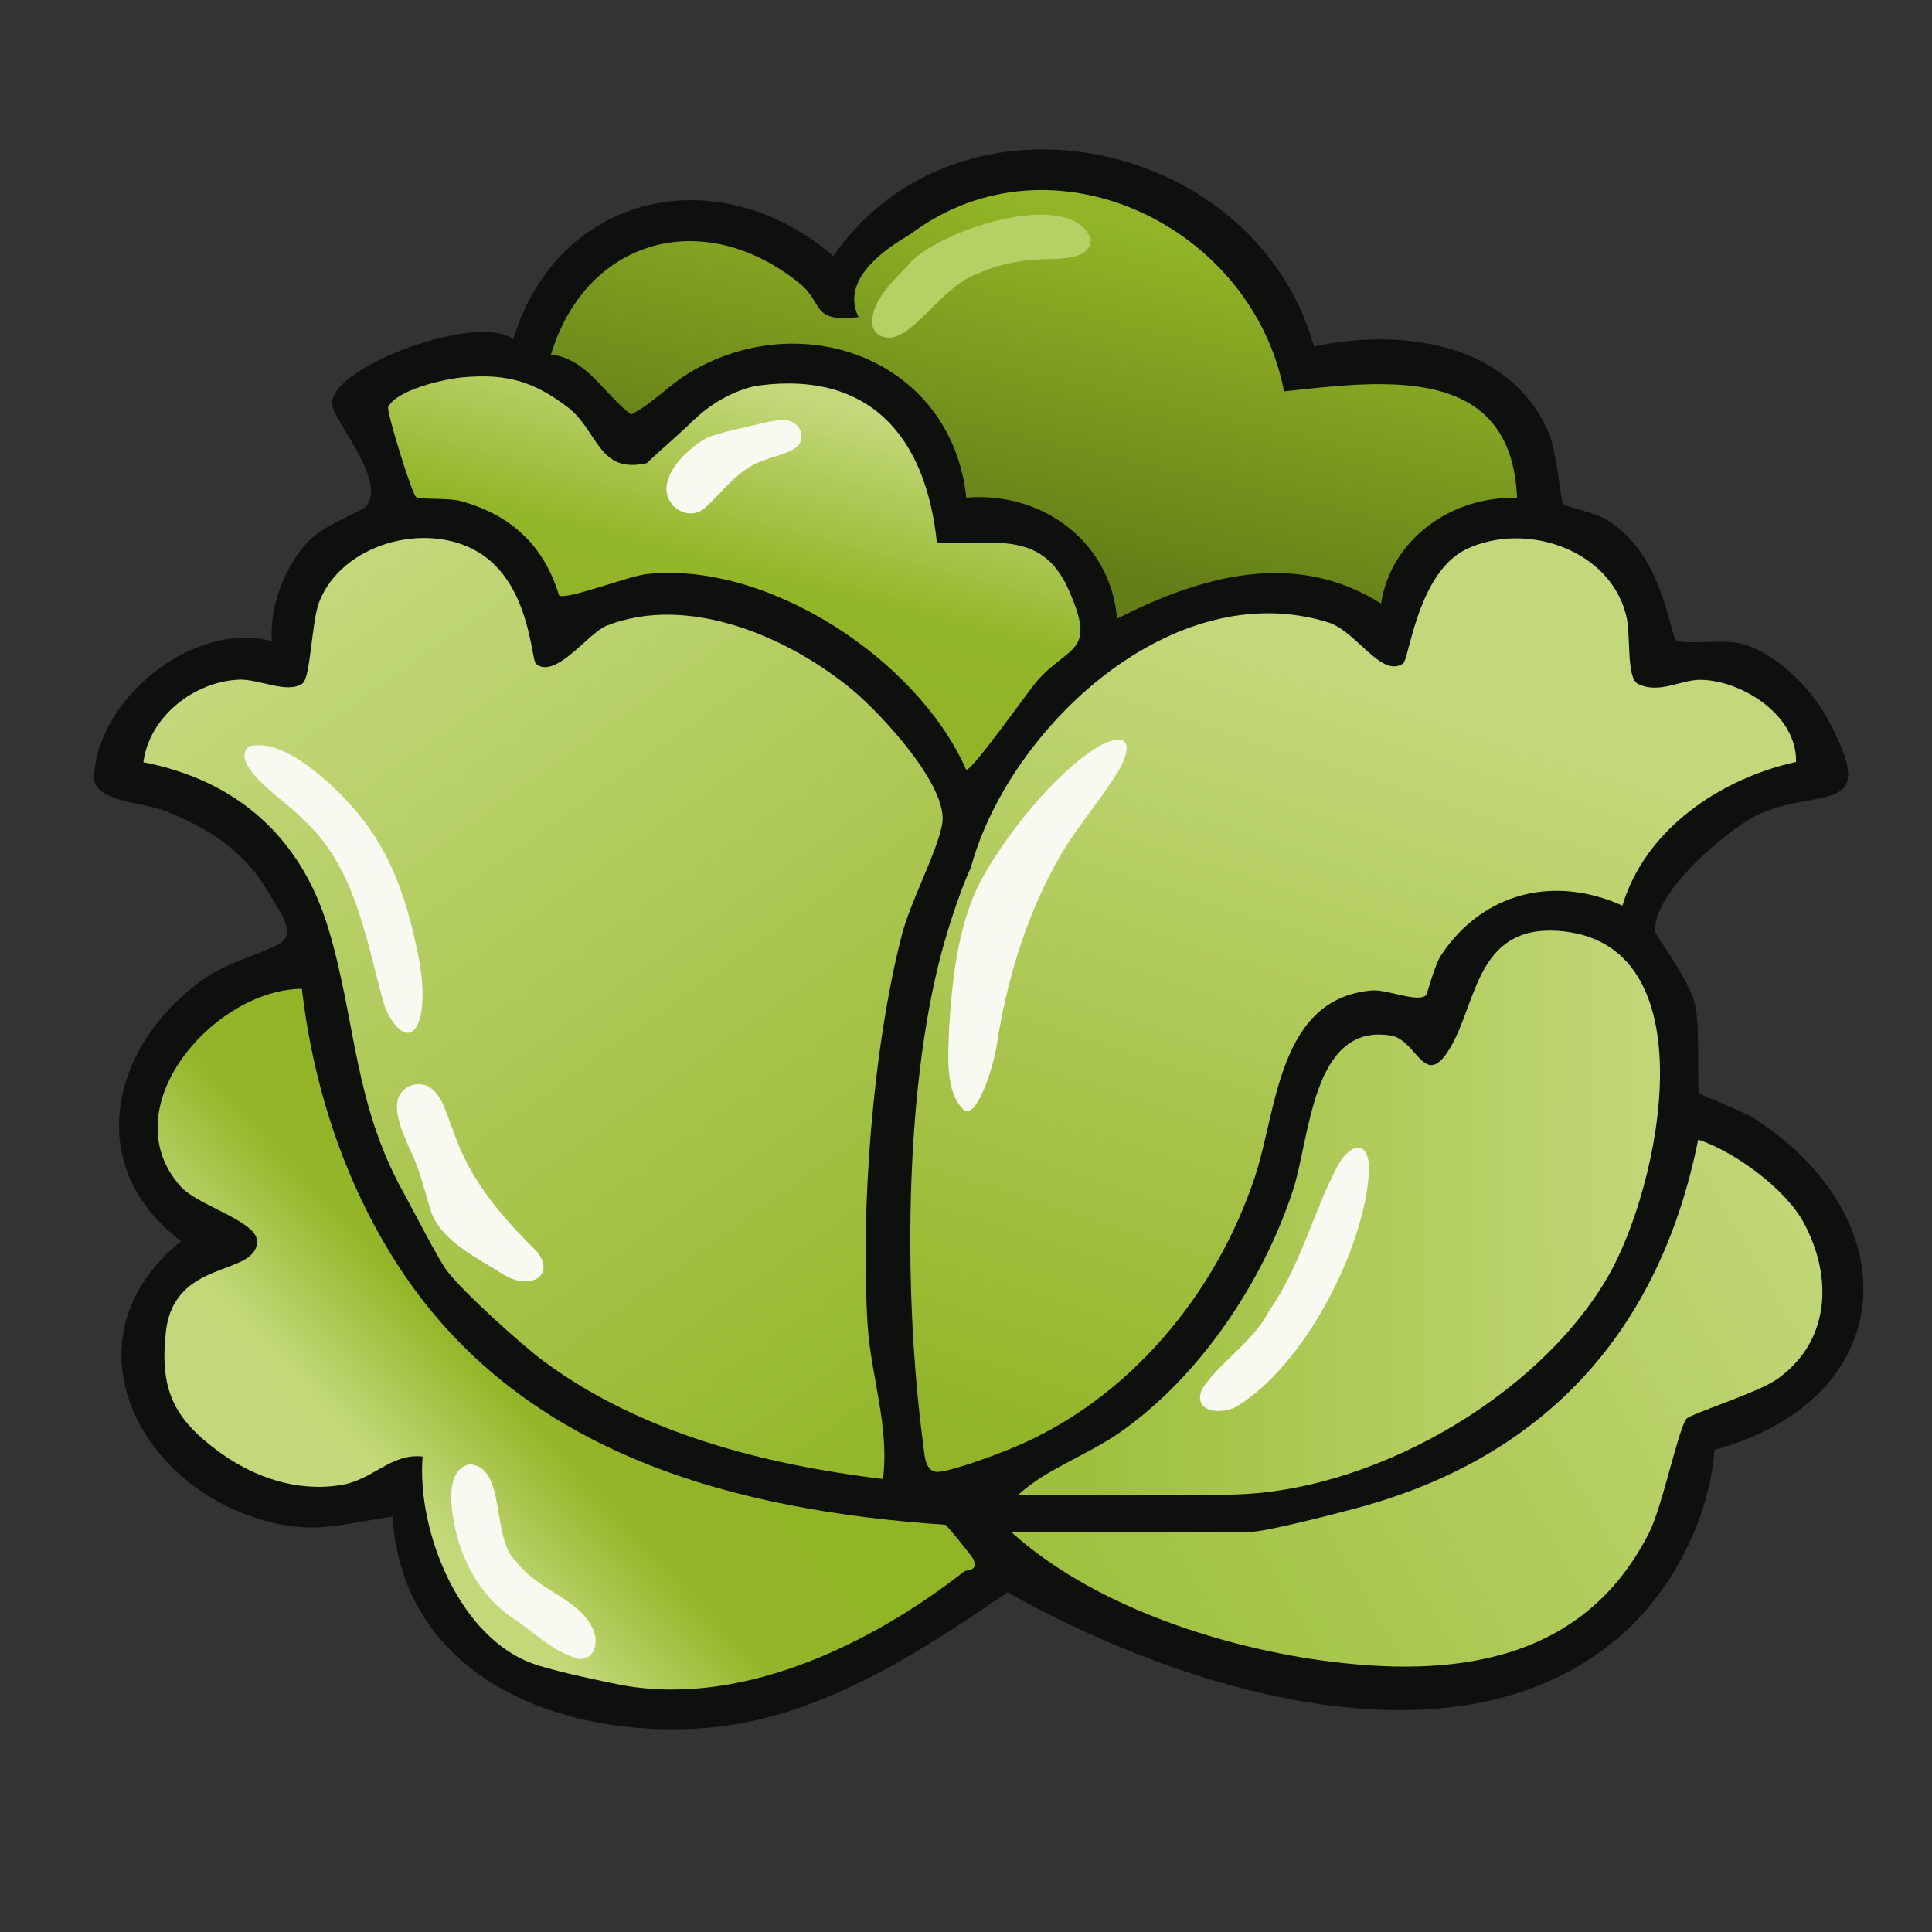 <?xml version="1.0" encoding="UTF-8"?>
<svg id="uuid-586bd79d-72c8-428a-9e0d-09acfd906d36" data-name="fill_lettuce" xmlns="http://www.w3.org/2000/svg" xmlns:xlink="http://www.w3.org/1999/xlink" viewBox="0 0 128 128">
  <rect x="0" y="0" width="128" height="128" fill="#333333" stroke="none"/>
  <defs>
    <linearGradient id="uuid-ae4ea438-f5d8-4258-8f3b-b9297dfba928" x1="787.97" y1="-368.9" x2="865.15" y2="-260.58" gradientTransform="translate(-370 222) scale(.5)" gradientUnits="userSpaceOnUse">
      <stop offset="0" stop-color="#c3d87b"/>
      <stop offset="1" stop-color="#95b72c"/>
    </linearGradient>
    <linearGradient id="uuid-d4b4dc07-ba28-4b3c-9a8a-8a34cbd2e532" x1="935.24" y1="-373.69" x2="893.5" y2="-244.25" gradientTransform="translate(-370 222) scale(.5)" gradientUnits="userSpaceOnUse">
      <stop offset="0" stop-color="#c3d87b"/>
      <stop offset=".18" stop-color="#c3d87a"/>
      <stop offset="1" stop-color="#92b426"/>
    </linearGradient>
    <linearGradient id="uuid-44d3c86e-ff1c-4061-a25a-f2f4392983de" x1="826.86" y1="-279.88" x2="784.35" y2="-240.42" gradientTransform="translate(-370 222) scale(.5)" gradientUnits="userSpaceOnUse">
      <stop offset="0" stop-color="#92b526"/>
      <stop offset=".48" stop-color="#93b527"/>
      <stop offset=".81" stop-color="#c2d879"/>
      <stop offset="1" stop-color="#c3d87b"/>
    </linearGradient>
    <linearGradient id="uuid-70cc1a1b-635b-4db5-b63a-e9026cda8971" x1="883.35" y1="-414.98" x2="873.22" y2="-371.14" gradientTransform="translate(-370 222) scale(.5)" gradientUnits="userSpaceOnUse">
      <stop offset="0" stop-color="#92b426"/>
      <stop offset="1" stop-color="#647e17"/>
    </linearGradient>
    <linearGradient id="uuid-889a81f1-0623-4111-adcc-f25a28a800d5" x1="956.89" y1="-283.54" x2="883.89" y2="-283.14" gradientTransform="translate(-370 222) scale(.5)" gradientUnits="userSpaceOnUse">
      <stop offset="0" stop-color="#c1d676"/>
      <stop offset="1" stop-color="#9ec03d"/>
    </linearGradient>
    <linearGradient id="uuid-874a98eb-7177-44cf-b094-4fa1bf09fc6d" x1="841.68" y1="-392.11" x2="832.74" y2="-357.24" gradientTransform="translate(-370 222) scale(.5)" gradientUnits="userSpaceOnUse">
      <stop offset="0" stop-color="#c3d87a"/>
      <stop offset=".67" stop-color="#93b528"/>
      <stop offset="1" stop-color="#92b426"/>
    </linearGradient>
    <linearGradient id="uuid-1b854a0c-27f9-4441-9fe8-fae97c0bc680" x1="121.21" y1="83.95" x2="72.95" y2="111.81" gradientTransform="matrix(1,0,0,1,0,0)" xlink:href="#uuid-889a81f1-0623-4111-adcc-f25a28a800d5"/>
  </defs>
  <path d="M87.04,22.96c5.74-1.24,12.94-.3,15.56,5.69.53,1.22.81,4.6.97,4.78.1.11,2.01.51,2.79.96,3.87,2.22,4.25,7.72,4.71,8.04.39.28,2.99-.05,4.08.17,2.35.48,4.85,2.99,5.95,5.05,3.47,6.48-.42,4.49-4.44,6.24-2.17.95-7.28,5.37-6.99,7.86.03.27,2.17,3.02,2.61,4.71.39,1.48.12,5.72.3,5.96.11.16,2.87,1.18,3.6,1.65,10.41,6.69,9.74,18.61-2.59,21.99-.32,4.35-2.61,8.97-5.81,11.94-10.84,10.03-29.73,3.88-41.03-2.51-5.95,4.08-12.55,8.4-19.99,8.99-9.55.76-20.08-3.29-20.75-14-3.34.47-5.14,1.21-8.51.26-8.57-2.42-13.29-12.23-5.5-18.51-6.36-4.79-4.82-12.5,1-17.01,1.89-1.46,3.47-1.67,5.38-2.62,1.4-.7.11-2.23-.47-3.27-1.59-2.84-3.93-4.39-6.91-5.59-1.46-.59-4.84-.6-4.77-2.29.23-5.14,6.54-10.35,11.78-8.97-.16-2.23.81-4.82,2.28-6.47,1.18-1.33,3.65-2.04,4-2.51,1.33-1.75-2.29-5.7-2.29-6.78-.02-2.48,9.76-6.03,12-4.24,3.01-9.82,13.65-12.01,21.21-5.52,8.44-12.06,28-7.75,31.84,5.98Z" style="fill: #0d100c;"/>
  <path d="M26.74,79.03c-3.33-6.01-3.15-11.43-4.99-17.53s-6.13-9.81-12.25-11c.39-3.03,3.37-5.34,6.32-5.47,1.35-.06,3.19.96,4.21.26.56-.38.6-4.05,1.11-5.39,1.5-3.88,7.06-5.4,10.53-3.33s3.51,7.14,3.84,7.41c1.28,1.07,3.45-2.04,4.69-2.53,5.42-2.13,12.08.77,16.3,4.28,1.88,1.57,6.39,6.4,5.92,8.88-.36,1.92-2.1,5.09-2.68,7.37-1.91,7.43-2.74,18.12-2.26,25.78.21,3.36,1.46,6.76,1.02,10.23-7.89-.97-15.98-3.01-22.46-7.79-1.55-1.15-5.34-4.59-6.41-5.98-.57-.73-2.34-4.21-2.89-5.2Z" style="fill: url(#uuid-ae4ea438-f5d8-4258-8f3b-b9297dfba928);"/>
  <path d="M64.36,57.34c2.57-9.16,13.36-19.32,23.65-16.1,1.87.59,3.5,3.7,4.95,2.72.39-.26.97-6.02,4.18-7.57,3.92-1.89,9.68.02,10.64,4.58.25,1.21-.01,3.84.69,4.31,1.42.76,2.88-.27,4.24-.24,2.76.06,6.37,2.39,6.28,5.44-5.03,1.11-9.99,4.47-11.5,9.52-4.51-2.03-9.22-.89-11.99,3.25-.49.73-.93,2.62-1.04,2.71-.64.46-2.58-.43-3.58-.34-6.19.54-6.27,7.89-7.72,12.29-2.57,7.8-8.34,14.79-16.01,17.99-1.11.47-3.84,1.48-4.91,1.61-.97.11-.98-1.09-1.08-1.87-1.29-9.62-1.28-23.16,1.22-32.53.23-.88,1.09-3.84,2-5.75Z" style="fill: url(#uuid-d4b4dc07-ba28-4b3c-9a8a-8a34cbd2e532);"/>
  <path d="M35.48,110.28c-5.02-1.65-7.88-8.84-7.48-13.78-2.08-.24-3.27,1.53-5.37,1.88-2.9.49-5.77-.48-8.09-2.17-3.05-2.22-3.97-4.16-3.55-7.97.54-4.89,6.01-3.65,6.04-5.99.02-1.34-3.91-2.37-5.04-3.62-4.68-5.18,2.18-13.08,8.01-13.12.78,6.71,2.99,13.36,6.79,18.96,8.13,11.97,22.01,15.61,35.83,16.55.14.04,1.8,2.13,1.86,2.26.36.86-.39.67-.62.85-6.34,4.95-15.2,9.21-23.36,7.37,0,0-3.32-.66-5.03-1.22Z" style="fill: url(#uuid-44d3c86e-ff1c-4061-a25a-f2f4392983de);"/>
  <path d="M60.35,15.49c9.36-6.99,22.63-.49,24.72,10.44,6.6-.71,15.06-1.88,15.44,7.06-4.27-.15-8.35,2.69-9.01,7-5.69-3.61-11.95-1.83-17.49,1-.43-5.11-4.97-8.44-9.99-8.02-.95-9.01-10.65-12.74-18.17-8.38-1.51.87-2.55,2.11-4.03,2.87-1.79-1.31-2.91-3.7-5.32-3.97,2.35-7.71,10.12-9.85,16.47-4.72,1.66,1.34.69,2.6,3.91,2.24-1.44-2.93,3-5.18,3.46-5.52Z" style="fill: url(#uuid-70cc1a1b-635b-4db5-b63a-e9026cda8971);"/>
  <path d="M67.5,99c1.85-1.69,4.48-2.56,6.67-4.08,5.29-3.68,9.47-9.93,11.48-16.02,1.15-3.48,1.26-11.16,6.5-10.29,1.76.29,2.23,3.72,3.96.76s1.73-8.04,7.07-7.7c10.23.65,6.8,17.03,3.31,22.98-4.69,8.01-15.8,14.37-25.24,14.37h-13.75Z" style="fill: url(#uuid-889a81f1-0623-4111-adcc-f25a28a800d5);"/>
  <path d="M46.05,27.76c1.18-1.16,2.96-2.05,4.24-2.22,7.4-.97,11.06,3.48,11.78,10.39,3.6.23,6.89-.91,8.69,3.06,1.97,4.35.05,3.7-2.09,6.17-.54.63-4.36,6.04-4.66,5.83-3.21-7.29-13.18-13.86-21.21-12.95-1.15.13-5.32,1.74-5.76,1.41-1-3.31-3.18-5.34-6.51-6.25-.89-.24-2.65-.07-2.97-.28-.26-.17-1.97-5.67-1.84-5.95.54-1.15,3.78-1.88,5.03-1.98,2.84-.24,4.63.29,6.86,1.99,2.03,1.55,2.02,4.46,5.25,3.7.94-.91,2.01-1.78,3.18-2.93Z" style="fill: url(#uuid-874a98eb-7177-44cf-b094-4fa1bf09fc6d);"/>
  <path d="M117.67,91.42c-1.24.85-5.64,2.25-5.93,2.57-.54.64-1.6,5.81-2.47,7.53-4.37,8.67-13.05,9.69-21.77,8.48-7-.98-15.24-3.73-20.5-8.5h15.75c1.08,0,5.57-1.17,6.96-1.54,12.59-3.32,20.24-11.7,22.8-24.46,2.41.8,5.78,3.26,6.99,5.5,1.97,3.65,1.75,7.95-1.83,10.42Z" style="fill: url(#uuid-1b854a0c-27f9-4441-9fe8-fae97c0bc680);"/>
  <path d="M65.41,57.6c1.69-2.87,4.88-6.76,7.55-8.24,2.02-1.03,2.13.29.83,2.21-1.18,1.82-2.92,3.83-3.96,5.88-1.92,3.53-3.16,7.69-3.77,11.65-.28,1.91-1.44,5.09-2.2,4.44-1.28-1.22-1.03-3.58-.98-5.45.23-3.54.65-7.35,2.43-10.32l.1-.18Z" style="fill: #f8faf2;"/>
  <path d="M28.48,80.03c-.36-1.19-.67-2.52-1.25-3.73-.6-1.32-1.36-3.04-.64-3.91.47-.63,1.43-.75,2.04-.24.76.63.99,1.82,1.39,2.74,1.14,3.38,3.17,5.65,5.57,8.05,1.2,1.52-.37,2.58-2.17,1.54-1.79-1.15-4.2-2.23-4.89-4.28l-.06-.17Z" style="fill: #f8faf2;"/>
  <path d="M38.25,109.88c-1.67-.46-2.99-1.87-4.45-2.79-1.99-1.43-3.27-3.75-3.71-6.16-.24-1.27-.54-3.56,1.02-3.92,2.48.16,1.39,4.89,3.08,6.43,1.54,2.07,4.35,2.47,5.17,4.68.28.76,0,1.85-.97,1.79h-.15Z" style="fill: #f8faf2;"/>
  <path d="M46.88,29c.74-.34,2.08-.58,3.06-.83,1.13-.27,2.03-.49,2.56-.2.6.34.72.9.48,1.41-.34.59-1.59.8-2.34,1.11-1.65.52-2.66,1.96-3.8,3.04-1.15,1.19-3.01,0-2.64-1.56.26-1.16,1.56-2.36,2.55-2.91l.13-.06Z" style="fill: #f8faf2;"/>
  <path d="M16.52,49.44c1.85-.43,3.96,1.28,5.34,2.5,2.83,2.62,4.3,5.21,5.34,9.14.48,1.92,1.03,4.18.69,6.11-.55,2.47-2.04.73-2.48-.77-1.19-4.32-1.93-9.13-5.38-12.17-.87-1.03-4.85-3.49-3.59-4.76l.08-.04Z" style="fill: #f8faf2;"/>
  <path d="M60.19,17.54c1.76-2.21,10.79-5.25,12.09-1.67-.06,1.12-1.35,1.22-2.42,1.29-1.58,0-3.45.19-5.04.96-2.17.71-3.82,3.58-5.45,4.17-.72.25-1.6-.1-1.59-.95.01-1.43,1.31-2.63,2.26-3.65l.14-.14Z" style="fill: #b6d065;"/>
  <path d="M79.63,92.03c1.21-1.81,3.4-3.14,4.45-5.17,2.08-2.99,2.87-6.41,4.51-9.57.79-1.46,2.07-1.94,2.12.17-.24,5.23-4.35,13.17-8.93,15.81-1.1.46-2.66.21-2.19-1.12l.05-.11Z" style="fill: #f8faf2;"/>
</svg>